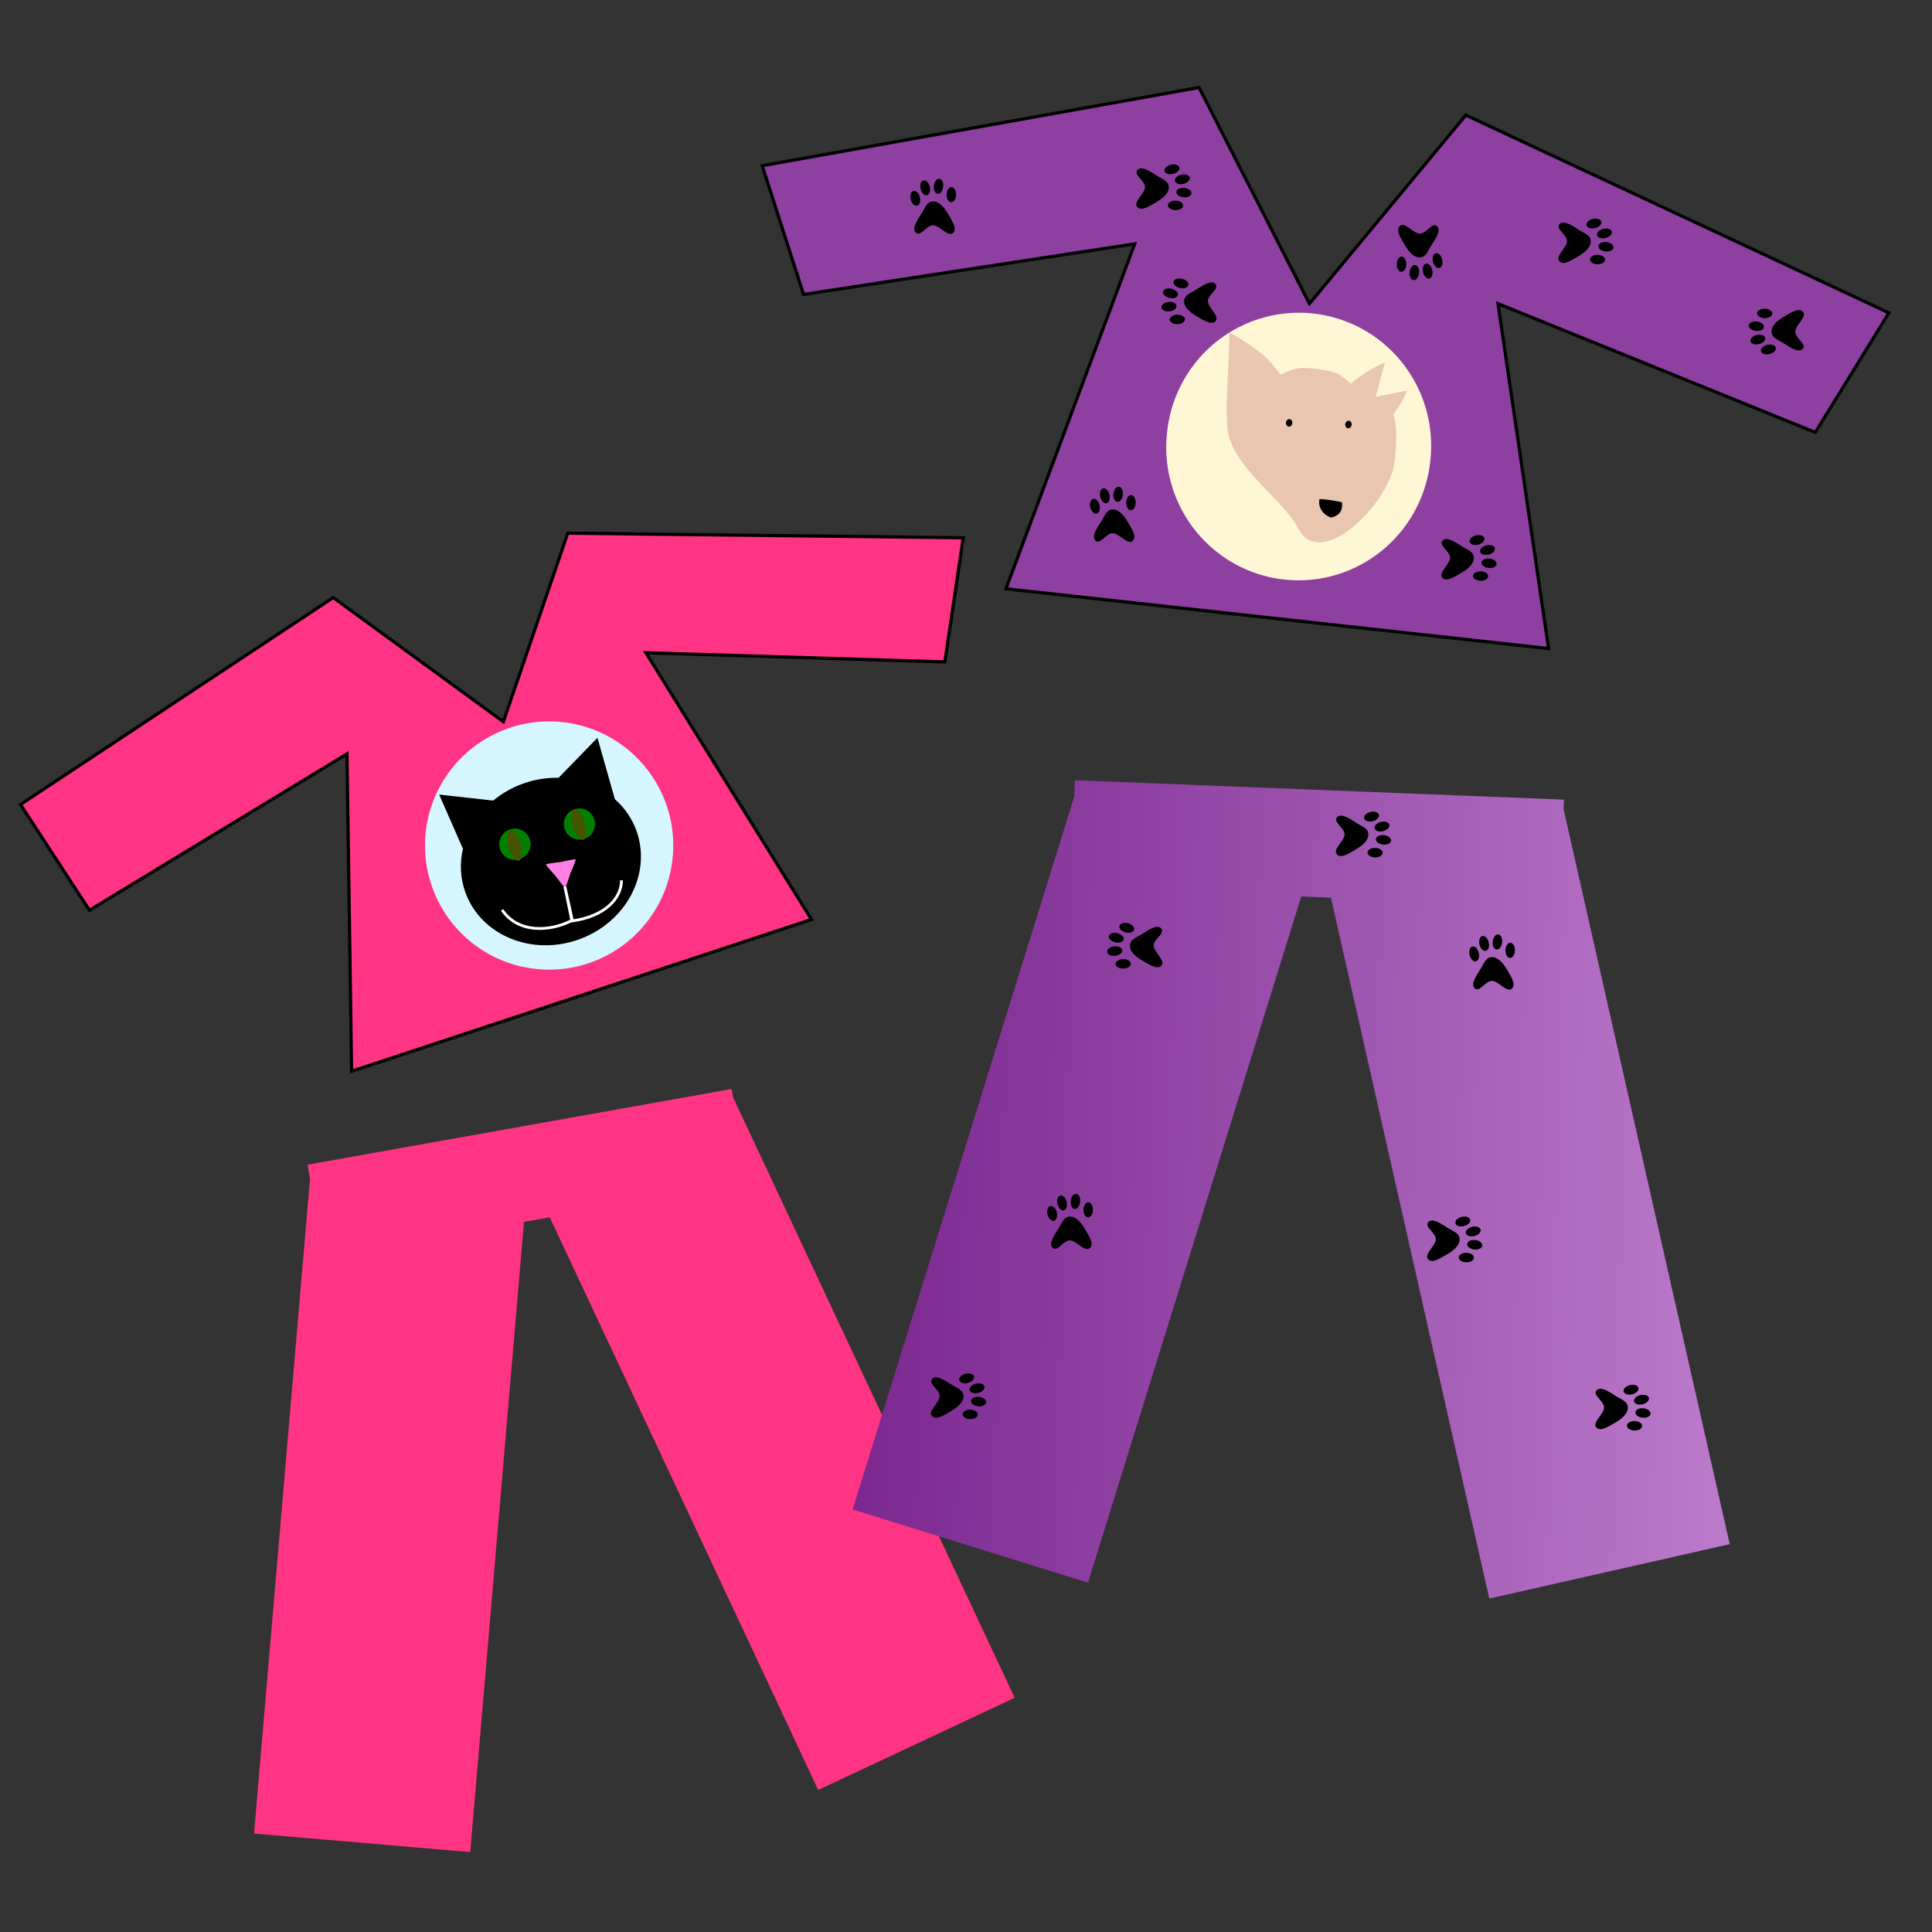 <?xml version="1.0" encoding="UTF-8" standalone="no"?>
<!-- Created with Inkscape (http://www.inkscape.org/) -->

<svg
   xmlns:dc="http://purl.org/dc/elements/1.1/"
   xmlns:cc="http://creativecommons.org/ns#"
   xmlns:rdf="http://www.w3.org/1999/02/22-rdf-syntax-ns#"
   xmlns:svg="http://www.w3.org/2000/svg"
   xmlns="http://www.w3.org/2000/svg"
   xmlns:xlink="http://www.w3.org/1999/xlink"
   xmlns:sodipodi="http://sodipodi.sourceforge.net/DTD/sodipodi-0.dtd"
   xmlns:inkscape="http://www.inkscape.org/namespaces/inkscape"
   width="625"
   height="625"
   id="svg4915"
   version="1.1"
   inkscape:version="0.48.4 r9939"
   sodipodi:docname="pajamas.svg">
  <rect width="100%" height="100%" fill="#333333" stroke="none"/>
  <defs
     id="defs4917">
    <linearGradient
       inkscape:collect="always"
       xlink:href="#linearGradient50743-9"
       id="linearGradient5747"
       x1="1120.8"
       y1="535.591"
       x2="1263.963"
       y2="448.708"
       gradientUnits="userSpaceOnUse" />
    <linearGradient
       id="linearGradient50743-9">
      <stop
         style="stop-color:#ff1b75;stop-opacity:1;"
         offset="0"
         id="stop50745-8" />
      <stop
         style="stop-color:#ffb7d3;stop-opacity:1;"
         offset="1"
         id="stop50747-5" />
    </linearGradient>
    <filter
       inkscape:collect="always"
       id="filter50062"
       color-interpolation-filters="sRGB">
      <feBlend
         inkscape:collect="always"
         mode="screen"
         in2="BackgroundImage"
         id="feBlend50064" />
    </filter>
    <linearGradient
       inkscape:collect="always"
       xlink:href="#linearGradient50727-2"
       id="linearGradient54887"
       gradientUnits="userSpaceOnUse"
       x1="920.835"
       y1="194.093"
       x2="964.313"
       y2="117.416"
       spreadMethod="pad" />
    <linearGradient
       id="linearGradient50727-2">
      <stop
         style="stop-color:#7b278f;stop-opacity:1;"
         offset="0"
         id="stop50729-2" />
      <stop
         style="stop-color:#d79fe5;stop-opacity:1;"
         offset="1"
         id="stop50731-4" />
    </linearGradient>
    <linearGradient
       inkscape:collect="always"
       xlink:href="#linearGradient50727-9"
       id="linearGradient54885"
       gradientUnits="userSpaceOnUse"
       gradientTransform="matrix(0.963,0.269,-0.269,0.963,757.436,-491.116)"
       x1="286.183"
       y1="380.017"
       x2="696.151"
       y2="374.967" />
    <linearGradient
       id="linearGradient50727-9">
      <stop
         style="stop-color:#7b278f;stop-opacity:1;"
         offset="0"
         id="stop50729-7" />
      <stop
         style="stop-color:#d79fe5;stop-opacity:1;"
         offset="1"
         id="stop50731-2" />
    </linearGradient>
    <linearGradient
       y2="374.967"
       x2="696.151"
       y1="380.017"
       x1="286.183"
       gradientTransform="matrix(0.992,0.039,-0.039,0.992,8.28,418.445)"
       gradientUnits="userSpaceOnUse"
       id="linearGradient5036"
       xlink:href="#linearGradient50727-9"
       inkscape:collect="always" />
    <filter
       inkscape:collect="always"
       id="filter50062-8"
       color-interpolation-filters="sRGB">
      <feBlend
         inkscape:collect="always"
         mode="screen"
         in2="BackgroundImage"
         id="feBlend50064-1" />
    </filter>
    <filter
       inkscape:collect="always"
       id="filter50062-5"
       color-interpolation-filters="sRGB">
      <feBlend
         inkscape:collect="always"
         mode="screen"
         in2="BackgroundImage"
         id="feBlend50064-18" />
    </filter>
  </defs>
  <sodipodi:namedview
     id="base"
     pagecolor="#ffffff"
     bordercolor="#666666"
     borderopacity="1.0"
     inkscape:pageopacity="0.0"
     inkscape:pageshadow="2"
     inkscape:zoom="0.98994949"
     inkscape:cx="477.92509"
     inkscape:cy="215.64162"
     inkscape:document-units="px"
     inkscape:current-layer="layer1"
     showgrid="false"
     inkscape:window-width="1871"
     inkscape:window-height="1056"
     inkscape:window-x="49"
     inkscape:window-y="24"
     inkscape:window-maximized="1"
     units="pt" />
  <g
     inkscape:label="Layer 1"
     inkscape:groupmode="layer"
     id="layer1"
     transform="translate(0,-427.362)">
    <path
       inkscape:connector-curvature="0"
       id="rect47887"
       d="m 99.481,804.137 0.807,4.522 -18.11,211.856 69.939,5.988 17.395,-203.866 8.331,-1.487 86.855,185.257 63.548,-29.815 -91.117,-194.276 -0.475,-2.664 -137.172,24.486 z"
       style="fill:#ff3484;fill-opacity:1;stroke:none;display:inline;enable-background:new" />
    <path
       inkscape:connector-curvature="0"
       id="path50305"
       d="m 347.75,679.777 -0.206,5.214 -71.732,230.67 76.148,23.691 68.992,-221.979 9.607,0.38 51.224,226.739 77.782,-17.596 -53.755,-237.785 0.122,-3.071 -158.18,-6.263 z"
       style="fill:url(#linearGradient5036);fill-opacity:1;stroke:none;display:inline;enable-background:new" />
    <path
       style="fill:#8e40a1;fill-opacity:1;stroke:#000000;stroke-width:1.041px;stroke-linecap:butt;stroke-linejoin:miter;stroke-opacity:1"
       d="m 246.568,480.963 13.389,41.656 107.115,-16.365 -41.656,111.578 175.55,19.34 -16.365,-111.578 102.652,41.656 23.803,-38.681 -136.87,-63.972 -50.582,60.996 -35.705,-69.922 z"
       id="path6266"
       inkscape:connector-curvature="0" />
    <path
       sodipodi:type="arc"
       style="fill:#fff6d5;fill-opacity:1;fill-rule:nonzero;stroke:none;display:inline;enable-background:new"
       id="path5192"
       sodipodi:cx="221.47595"
       sodipodi:cy="198.53075"
       sodipodi:rx="40.658642"
       sodipodi:ry="40.658642"
       d="m 262.135,198.531 a 40.659,40.659 0 1 1 -81.317,0 40.659,40.659 0 1 1 81.317,0 z"
       transform="matrix(1.045,0.132,-0.132,1.051,214.891,333.924)" />
    <path
       sodipodi:nodetypes="cccccsscccccscc"
       inkscape:connector-curvature="0"
       id="path3478-6"
       d="m 448.094,544.559 7.112,9.164 c -7.121,-9.173 0,0 -7.112,-9.164 z m -50.342,-9.66 c -0.282,12.16 -1.461,24.071 -0.641,31.369 1.349,12.034 18.219,22.889 22.89,32.083 7.044,13.866 29.39,-7.754 31.142,-21.661 0.524,-4.155 1.09,-11.554 -0.454,-15.26 2.396,-3.212 3.364,-4.807 4.517,-7.707 l -10.187,2.027 3.067,-11.187 c -4.293,1.94 -8.003,4.212 -11.035,6.873 -4.19,-3.479 -4.994,-3.94 -10.995,-4.696 -5.826,-0.734 -6.99,-0.366 -11.816,1.822 -4.272,-5.504 -5.697,-7.339 -16.486,-13.664 z"
       style="fill:#e9c6af;fill-opacity:1;fill-rule:nonzero;stroke:none;stroke-width:27.145;marker:none;visibility:visible;display:inline;overflow:visible;enable-background:accumulate" />
    <path
       inkscape:connector-curvature="0"
       id="path4202"
       d="m 429.832,594.486 c -2.084,-1.027 -3.312,-3.095 -3.059,-5.15 l 0.067,-0.54 1.727,0.135 c 1.463,0.114 5.447,0.78 5.564,0.93 0.018,0.023 0.038,0.391 0.045,0.817 0.03,1.932 -0.932,3.272 -2.782,3.878 -0.884,0.29 -0.826,0.292 -1.561,-0.07 l 0,0 z"
       style="fill:#000000;fill-opacity:1;stroke:none;display:inline;enable-background:new" />
    <path
       transform="matrix(0.102,0.013,-0.015,0.121,441.432,509.501)"
       d="m -160,470 a 10,10 0 1 1 -20,0 10,10 0 1 1 20,0 z"
       sodipodi:ry="10"
       sodipodi:rx="10"
       sodipodi:cy="470"
       sodipodi:cx="-170"
       id="path4223-6"
       style="fill:#000000;fill-opacity:1;stroke:none;display:inline;enable-background:new"
       sodipodi:type="arc" />
    <path
       transform="matrix(0.102,0.013,-0.015,0.121,460.614,510.026)"
       d="m -160,470 a 10,10 0 1 1 -20,0 10,10 0 1 1 20,0 z"
       sodipodi:ry="10"
       sodipodi:rx="10"
       sodipodi:cy="470"
       sodipodi:cx="-170"
       id="path4223-6-0"
       style="fill:#000000;fill-opacity:1;stroke:none;display:inline;enable-background:new"
       sodipodi:type="arc" />
    <path
       sodipodi:type="arc"
       style="fill:#000000;fill-opacity:0;fill-rule:nonzero;stroke:none"
       id="path5263"
       sodipodi:cx="235"
       sodipodi:cy="408.79074"
       sodipodi:rx="37.857143"
       sodipodi:ry="37.857143"
       d="m 272.857,408.791 a 37.857,37.857 0 1 1 -75.714,0 37.857,37.857 0 1 1 75.714,0 z"
       transform="matrix(1.041,0,0,1.041,-57.347,279.012)" />
    <path
       style="fill:#ff3484;fill-opacity:1;stroke:#000000;stroke-width:1.041px;stroke-linecap:butt;stroke-linejoin:miter;stroke-opacity:1"
       d="M 6.625,687.618 107.789,620.671 l 55.045,40.168 20.828,-60.996 127.943,1.488 -5.951,40.168 -96.701,-2.975 53.558,86.287 -148.771,49.095 -1.488,-102.652 -83.312,50.582 z"
       id="path5265"
       inkscape:connector-curvature="0" />
    <path
       sodipodi:type="arc"
       style="fill:#d5f6ff;fill-opacity:1;fill-rule:nonzero;stroke:none"
       id="path5267"
       sodipodi:cx="254.28572"
       sodipodi:cy="449.50504"
       sodipodi:rx="65.714287"
       sodipodi:ry="65.714287"
       d="m 320,449.505 a 65.714,65.714 0 1 1 -131.429,0 65.714,65.714 0 1 1 131.429,0 z"
       transform="matrix(0.611,0,0,0.611,22.278,426.245)" />
    <path
       style="fill:#000000;fill-opacity:1;fill-rule:nonzero;stroke:none"
       d="m 142.066,684.408 6.747,15.378 0.947,2.149 c -1.062,4.593 -0.896,9.416 0.767,14.053 4.991,13.918 21.439,20.767 36.727,15.284 15.288,-5.483 23.634,-21.224 18.643,-35.142 -1.457,-4.064 -3.894,-7.512 -6.99,-10.238 l -1.049,-3.696 -4.586,-16.153 -11.695,12.037 -0.885,0.896 c -3.776,-0.09 -7.684,0.518 -11.513,1.892 -3.629,1.302 -6.859,3.191 -9.621,5.487 l -0.788,-0.094 -16.702,-1.853 z"
       id="path6517"
       inkscape:connector-curvature="0" />
    <path
       sodipodi:type="star"
       style="fill:#ff80e5;fill-opacity:1;fill-rule:nonzero;stroke:none"
       id="path6524"
       sodipodi:sides="3"
       sodipodi:cx="200.89409"
       sodipodi:cy="429.35059"
       sodipodi:r1="6.1910486"
       sodipodi:r2="12.382097"
       sodipodi:arg1="1.7761917"
       sodipodi:arg2="2.8233893"
       inkscape:flatsided="false"
       inkscape:rounded="0.07"
       inkscape:randomized="0"
       d="m 199.631,435.411 c -0.735,-0.153 -10.263,-1.474 -10.498,-2.187 -0.235,-0.713 6.643,-7.438 7.143,-7.998 0.5,-0.56 6.408,-8.151 7.143,-7.998 0.735,0.153 3.12,9.472 3.355,10.185 0.235,0.713 3.855,9.625 3.355,10.185 -0.5,0.56 -9.763,-2.034 -10.498,-2.187 z"
       inkscape:transform-center-x="-1.4202208"
       inkscape:transform-center-y="0.094485928"
       transform="matrix(0.068,-0.446,0.446,0.068,-23.268,769.368)" />
    <path
       style="fill:none;stroke:#ffffff;stroke-width:0.913px;stroke-linecap:butt;stroke-linejoin:miter;stroke-opacity:1"
       d="m 162.429,721.725 c 5.041,7.477 15.216,7.235 22.715,3.344 l -2.421,-10.954 2.306,11.184 c 10.846,-1.498 16.015,-7.433 16.027,-13.145"
       id="path6533"
       inkscape:connector-curvature="0"
       sodipodi:nodetypes="ccccc" />
    <path
       sodipodi:type="arc"
       style="fill:#008000;stroke:none"
       id="path6535"
       sodipodi:cx="-121.96429"
       sodipodi:cy="636.82648"
       sodipodi:rx="3.5714285"
       sodipodi:ry="3.5714285"
       d="m -118.393,636.826 a 3.571,3.571 0 1 1 -7.143,0 3.571,3.571 0 1 1 7.143,0 z"
       transform="matrix(1.415,0,0,1.415,360.027,-207.162)" />
    <path
       transform="matrix(1.415,0,0,1.415,339.155,-200.64)"
       d="m -118.393,636.826 a 3.571,3.571 0 1 1 -7.143,0 3.571,3.571 0 1 1 7.143,0 z"
       sodipodi:ry="3.5714285"
       sodipodi:rx="3.5714285"
       sodipodi:cy="636.82648"
       sodipodi:cx="-121.96429"
       id="path6537"
       style="fill:#008000;stroke:none"
       sodipodi:type="arc" />
    <path
       sodipodi:type="arc"
       style="fill:#445500;fill-opacity:1;fill-rule:nonzero;stroke:none"
       id="path6539"
       sodipodi:cx="185.67867"
       sodipodi:cy="427.07776"
       sodipodi:rx="2.841054"
       sodipodi:ry="6.4397225"
       d="m 188.52,427.078 a 2.841,6.44 0 1 1 -5.682,0 2.841,6.44 0 1 1 5.682,0 z"
       transform="matrix(0.688,-0.252,0.228,0.761,-58.665,422.65)"
       inkscape:transform-center-x="1.7395905"
       inkscape:transform-center-y="-2.124507" />
    <path
       inkscape:transform-center-y="-2.0568401"
       inkscape:transform-center-x="1.8190929"
       transform="matrix(0.678,-0.278,0.257,0.751,-48.398,425.019)"
       d="m 188.52,427.078 a 2.841,6.44 0 1 1 -5.682,0 2.841,6.44 0 1 1 5.682,0 z"
       sodipodi:ry="6.4397225"
       sodipodi:rx="2.841054"
       sodipodi:cy="427.07776"
       sodipodi:cx="185.67867"
       id="path6541"
       style="fill:#445500;fill-opacity:1;fill-rule:nonzero;stroke:none"
       sodipodi:type="arc" />
    <g
       style="stroke:none;display:inline;enable-background:new"
       id="g50703"
       transform="matrix(-0.613,-0.458,-0.458,0.613,1077.036,1014.735)">
      <path
         sodipodi:nodetypes="sssssss"
         inkscape:connector-curvature="0"
         id="path50705"
         d="m 916.677,368.716 c 2.154,1.537 1.286,3.967 1.018,6.6 -0.284,2.798 -0.186,8.171 -2.986,8.433 -2.749,0.257 -1.674,-5.212 -3.893,-6.856 -2.261,-1.675 -8.185,0.321 -8.745,-2.437 -0.541,-2.665 3.834,-4.062 6.325,-5.152 2.48,-1.086 6.077,-2.161 8.281,-0.588 z"
         inkscape:transform-center-y="0.62285292"
         inkscape:transform-center-x="2.2694014"
         style="fill:#000000;fill-opacity:1;fill-rule:nonzero;stroke:none;display:inline" />
      <path
         inkscape:transform-center-y="2.0894931"
         inkscape:transform-center-x="1.8904937"
         transform="matrix(0.65,0.468,-0.468,0.65,838.455,145.921)"
         d="m 234.911,164.951 c 0,2.219 -1.119,4.018 -2.5,4.018 -1.381,0 -2.5,-1.799 -2.5,-4.018 0,-2.219 1.119,-4.018 2.5,-4.018 1.381,0 2.5,1.799 2.5,4.018 z"
         sodipodi:ry="4.0178571"
         sodipodi:rx="2.5"
         sodipodi:cy="164.95146"
         sodipodi:cx="232.41072"
         id="path50707"
         style="fill:#000000;fill-opacity:1;fill-rule:nonzero;stroke:none;display:inline"
         sodipodi:type="arc" />
      <path
         transform="matrix(0.691,0.406,-0.406,0.691,825.158,153.962)"
         sodipodi:type="arc"
         style="fill:#000000;fill-opacity:1;fill-rule:nonzero;stroke:none;display:inline"
         id="path50709"
         sodipodi:cx="232.41072"
         sodipodi:cy="164.95146"
         sodipodi:rx="2.5"
         sodipodi:ry="4.0178571"
         d="m 234.911,164.951 c 0,2.219 -1.119,4.018 -2.5,4.018 -1.381,0 -2.5,-1.799 -2.5,-4.018 0,-2.219 1.119,-4.018 2.5,-4.018 1.381,0 2.5,1.799 2.5,4.018 z" />
      <path
         inkscape:transform-center-y="1.9899934"
         inkscape:transform-center-x="0.89549703"
         d="m 234.911,164.951 c 0,2.219 -1.119,4.018 -2.5,4.018 -1.381,0 -2.5,-1.799 -2.5,-4.018 0,-2.219 1.119,-4.018 2.5,-4.018 1.381,0 2.5,1.799 2.5,4.018 z"
         sodipodi:ry="4.0178571"
         sodipodi:rx="2.5"
         sodipodi:cy="164.95146"
         sodipodi:cx="232.41072"
         id="path50711"
         style="fill:#000000;fill-opacity:1;fill-rule:nonzero;stroke:none;display:inline"
         sodipodi:type="arc"
         transform="matrix(0.511,0.617,-0.617,0.511,905.922,138.498)" />
      <path
         transform="matrix(0.511,0.617,-0.617,0.511,906.639,144.557)"
         sodipodi:type="arc"
         style="fill:#000000;fill-opacity:1;fill-rule:nonzero;stroke:none;display:inline"
         id="path50713"
         sodipodi:cx="232.41072"
         sodipodi:cy="164.95146"
         sodipodi:rx="2.5"
         sodipodi:ry="4.0178571"
         d="m 234.911,164.951 c 0,2.219 -1.119,4.018 -2.5,4.018 -1.381,0 -2.5,-1.799 -2.5,-4.018 0,-2.219 1.119,-4.018 2.5,-4.018 1.381,0 2.5,1.799 2.5,4.018 z"
         inkscape:transform-center-x="0.89549703"
         inkscape:transform-center-y="1.9899934" />
    </g>
    <g
       transform="matrix(-0.613,-0.458,-0.458,0.613,1213.556,930.794)"
       id="g6627"
       style="stroke:none;display:inline;enable-background:new">
      <path
         style="fill:#000000;fill-opacity:1;fill-rule:nonzero;stroke:none;display:inline"
         inkscape:transform-center-x="2.2694014"
         inkscape:transform-center-y="0.62285292"
         d="m 916.677,368.716 c 2.154,1.537 1.286,3.967 1.018,6.6 -0.284,2.798 -0.186,8.171 -2.986,8.433 -2.749,0.257 -1.674,-5.212 -3.893,-6.856 -2.261,-1.675 -8.185,0.321 -8.745,-2.437 -0.541,-2.665 3.834,-4.062 6.325,-5.152 2.48,-1.086 6.077,-2.161 8.281,-0.588 z"
         id="path6629"
         inkscape:connector-curvature="0"
         sodipodi:nodetypes="sssssss" />
      <path
         sodipodi:type="arc"
         style="fill:#000000;fill-opacity:1;fill-rule:nonzero;stroke:none;display:inline"
         id="path6631"
         sodipodi:cx="232.41072"
         sodipodi:cy="164.95146"
         sodipodi:rx="2.5"
         sodipodi:ry="4.0178571"
         d="m 234.911,164.951 c 0,2.219 -1.119,4.018 -2.5,4.018 -1.381,0 -2.5,-1.799 -2.5,-4.018 0,-2.219 1.119,-4.018 2.5,-4.018 1.381,0 2.5,1.799 2.5,4.018 z"
         transform="matrix(0.65,0.468,-0.468,0.65,838.455,145.921)"
         inkscape:transform-center-x="1.8904937"
         inkscape:transform-center-y="2.0894931" />
      <path
         d="m 234.911,164.951 c 0,2.219 -1.119,4.018 -2.5,4.018 -1.381,0 -2.5,-1.799 -2.5,-4.018 0,-2.219 1.119,-4.018 2.5,-4.018 1.381,0 2.5,1.799 2.5,4.018 z"
         sodipodi:ry="4.0178571"
         sodipodi:rx="2.5"
         sodipodi:cy="164.95146"
         sodipodi:cx="232.41072"
         id="path6633"
         style="fill:#000000;fill-opacity:1;fill-rule:nonzero;stroke:none;display:inline"
         sodipodi:type="arc"
         transform="matrix(0.691,0.406,-0.406,0.691,825.158,153.962)" />
      <path
         transform="matrix(0.511,0.617,-0.617,0.511,905.922,138.498)"
         sodipodi:type="arc"
         style="fill:#000000;fill-opacity:1;fill-rule:nonzero;stroke:none;display:inline"
         id="path6635"
         sodipodi:cx="232.41072"
         sodipodi:cy="164.95146"
         sodipodi:rx="2.5"
         sodipodi:ry="4.0178571"
         d="m 234.911,164.951 c 0,2.219 -1.119,4.018 -2.5,4.018 -1.381,0 -2.5,-1.799 -2.5,-4.018 0,-2.219 1.119,-4.018 2.5,-4.018 1.381,0 2.5,1.799 2.5,4.018 z"
         inkscape:transform-center-x="0.89549703"
         inkscape:transform-center-y="1.9899934" />
      <path
         inkscape:transform-center-y="1.9899934"
         inkscape:transform-center-x="0.89549703"
         d="m 234.911,164.951 c 0,2.219 -1.119,4.018 -2.5,4.018 -1.381,0 -2.5,-1.799 -2.5,-4.018 0,-2.219 1.119,-4.018 2.5,-4.018 1.381,0 2.5,1.799 2.5,4.018 z"
         sodipodi:ry="4.0178571"
         sodipodi:rx="2.5"
         sodipodi:cy="164.95146"
         sodipodi:cx="232.41072"
         id="path6637"
         style="fill:#000000;fill-opacity:1;fill-rule:nonzero;stroke:none;display:inline"
         sodipodi:type="arc"
         transform="matrix(0.511,0.617,-0.617,0.511,906.639,144.557)" />
    </g>
    <g
       style="stroke:none;display:inline;enable-background:new"
       id="g6639"
       transform="matrix(-0.613,-0.458,-0.458,0.613,1090.872,785.972)">
      <path
         sodipodi:nodetypes="sssssss"
         inkscape:connector-curvature="0"
         id="path6641"
         d="m 916.677,368.716 c 2.154,1.537 1.286,3.967 1.018,6.6 -0.284,2.798 -0.186,8.171 -2.986,8.433 -2.749,0.257 -1.674,-5.212 -3.893,-6.856 -2.261,-1.675 -8.185,0.321 -8.745,-2.437 -0.541,-2.665 3.834,-4.062 6.325,-5.152 2.48,-1.086 6.077,-2.161 8.281,-0.588 z"
         inkscape:transform-center-y="0.62285292"
         inkscape:transform-center-x="2.2694014"
         style="fill:#000000;fill-opacity:1;fill-rule:nonzero;stroke:none;display:inline" />
      <path
         inkscape:transform-center-y="2.0894931"
         inkscape:transform-center-x="1.8904937"
         transform="matrix(0.65,0.468,-0.468,0.65,838.455,145.921)"
         d="m 234.911,164.951 c 0,2.219 -1.119,4.018 -2.5,4.018 -1.381,0 -2.5,-1.799 -2.5,-4.018 0,-2.219 1.119,-4.018 2.5,-4.018 1.381,0 2.5,1.799 2.5,4.018 z"
         sodipodi:ry="4.0178571"
         sodipodi:rx="2.5"
         sodipodi:cy="164.95146"
         sodipodi:cx="232.41072"
         id="path6643"
         style="fill:#000000;fill-opacity:1;fill-rule:nonzero;stroke:none;display:inline"
         sodipodi:type="arc" />
      <path
         transform="matrix(0.691,0.406,-0.406,0.691,825.158,153.962)"
         sodipodi:type="arc"
         style="fill:#000000;fill-opacity:1;fill-rule:nonzero;stroke:none;display:inline"
         id="path6645"
         sodipodi:cx="232.41072"
         sodipodi:cy="164.95146"
         sodipodi:rx="2.5"
         sodipodi:ry="4.0178571"
         d="m 234.911,164.951 c 0,2.219 -1.119,4.018 -2.5,4.018 -1.381,0 -2.5,-1.799 -2.5,-4.018 0,-2.219 1.119,-4.018 2.5,-4.018 1.381,0 2.5,1.799 2.5,4.018 z" />
      <path
         inkscape:transform-center-y="1.9899934"
         inkscape:transform-center-x="0.89549703"
         d="m 234.911,164.951 c 0,2.219 -1.119,4.018 -2.5,4.018 -1.381,0 -2.5,-1.799 -2.5,-4.018 0,-2.219 1.119,-4.018 2.5,-4.018 1.381,0 2.5,1.799 2.5,4.018 z"
         sodipodi:ry="4.0178571"
         sodipodi:rx="2.5"
         sodipodi:cy="164.95146"
         sodipodi:cx="232.41072"
         id="path6647"
         style="fill:#000000;fill-opacity:1;fill-rule:nonzero;stroke:none;display:inline"
         sodipodi:type="arc"
         transform="matrix(0.511,0.617,-0.617,0.511,905.922,138.498)" />
      <path
         transform="matrix(0.511,0.617,-0.617,0.511,906.639,144.557)"
         sodipodi:type="arc"
         style="fill:#000000;fill-opacity:1;fill-rule:nonzero;stroke:none;display:inline"
         id="path6649"
         sodipodi:cx="232.41072"
         sodipodi:cy="164.95146"
         sodipodi:rx="2.5"
         sodipodi:ry="4.0178571"
         d="m 234.911,164.951 c 0,2.219 -1.119,4.018 -2.5,4.018 -1.381,0 -2.5,-1.799 -2.5,-4.018 0,-2.219 1.119,-4.018 2.5,-4.018 1.381,0 2.5,1.799 2.5,4.018 z"
         inkscape:transform-center-x="0.89549703"
         inkscape:transform-center-y="1.9899934" />
    </g>
    <g
       transform="matrix(0.458,-0.613,-0.613,-0.458,184.281,1218.808)"
       id="g6651"
       style="stroke:none;display:inline;enable-background:new">
      <path
         style="fill:#000000;fill-opacity:1;fill-rule:nonzero;stroke:none;display:inline"
         inkscape:transform-center-x="2.2694014"
         inkscape:transform-center-y="0.62285292"
         d="m 916.677,368.716 c 2.154,1.537 1.286,3.967 1.018,6.6 -0.284,2.798 -0.186,8.171 -2.986,8.433 -2.749,0.257 -1.674,-5.212 -3.893,-6.856 -2.261,-1.675 -8.185,0.321 -8.745,-2.437 -0.541,-2.665 3.834,-4.062 6.325,-5.152 2.48,-1.086 6.077,-2.161 8.281,-0.588 z"
         id="path6653"
         inkscape:connector-curvature="0"
         sodipodi:nodetypes="sssssss" />
      <path
         sodipodi:type="arc"
         style="fill:#000000;fill-opacity:1;fill-rule:nonzero;stroke:none;display:inline"
         id="path6655"
         sodipodi:cx="232.41072"
         sodipodi:cy="164.95146"
         sodipodi:rx="2.5"
         sodipodi:ry="4.0178571"
         d="m 234.911,164.951 c 0,2.219 -1.119,4.018 -2.5,4.018 -1.381,0 -2.5,-1.799 -2.5,-4.018 0,-2.219 1.119,-4.018 2.5,-4.018 1.381,0 2.5,1.799 2.5,4.018 z"
         transform="matrix(0.65,0.468,-0.468,0.65,838.455,145.921)"
         inkscape:transform-center-x="1.8904937"
         inkscape:transform-center-y="2.0894931" />
      <path
         d="m 234.911,164.951 c 0,2.219 -1.119,4.018 -2.5,4.018 -1.381,0 -2.5,-1.799 -2.5,-4.018 0,-2.219 1.119,-4.018 2.5,-4.018 1.381,0 2.5,1.799 2.5,4.018 z"
         sodipodi:ry="4.0178571"
         sodipodi:rx="2.5"
         sodipodi:cy="164.95146"
         sodipodi:cx="232.41072"
         id="path6657"
         style="fill:#000000;fill-opacity:1;fill-rule:nonzero;stroke:none;display:inline"
         sodipodi:type="arc"
         transform="matrix(0.691,0.406,-0.406,0.691,825.158,153.962)" />
      <path
         transform="matrix(0.511,0.617,-0.617,0.511,905.922,138.498)"
         sodipodi:type="arc"
         style="fill:#000000;fill-opacity:1;fill-rule:nonzero;stroke:none;display:inline"
         id="path6659"
         sodipodi:cx="232.41072"
         sodipodi:cy="164.95146"
         sodipodi:rx="2.5"
         sodipodi:ry="4.0178571"
         d="m 234.911,164.951 c 0,2.219 -1.119,4.018 -2.5,4.018 -1.381,0 -2.5,-1.799 -2.5,-4.018 0,-2.219 1.119,-4.018 2.5,-4.018 1.381,0 2.5,1.799 2.5,4.018 z"
         inkscape:transform-center-x="0.89549703"
         inkscape:transform-center-y="1.9899934" />
      <path
         inkscape:transform-center-y="1.9899934"
         inkscape:transform-center-x="0.89549703"
         d="m 234.911,164.951 c 0,2.219 -1.119,4.018 -2.5,4.018 -1.381,0 -2.5,-1.799 -2.5,-4.018 0,-2.219 1.119,-4.018 2.5,-4.018 1.381,0 2.5,1.799 2.5,4.018 z"
         sodipodi:ry="4.0178571"
         sodipodi:rx="2.5"
         sodipodi:cy="164.95146"
         sodipodi:cx="232.41072"
         id="path6661"
         style="fill:#000000;fill-opacity:1;fill-rule:nonzero;stroke:none;display:inline"
         sodipodi:type="arc"
         transform="matrix(0.511,0.617,-0.617,0.511,906.639,144.557)" />
    </g>
    <g
       style="stroke:none;display:inline;enable-background:new"
       id="g6663"
       transform="matrix(0.458,-0.613,-0.613,-0.458,282.982,1338.724)">
      <path
         sodipodi:nodetypes="sssssss"
         inkscape:connector-curvature="0"
         id="path6665"
         d="m 916.677,368.716 c 2.154,1.537 1.286,3.967 1.018,6.6 -0.284,2.798 -0.186,8.171 -2.986,8.433 -2.749,0.257 -1.674,-5.212 -3.893,-6.856 -2.261,-1.675 -8.185,0.321 -8.745,-2.437 -0.541,-2.665 3.834,-4.062 6.325,-5.152 2.48,-1.086 6.077,-2.161 8.281,-0.588 z"
         inkscape:transform-center-y="0.62285292"
         inkscape:transform-center-x="2.2694014"
         style="fill:#000000;fill-opacity:1;fill-rule:nonzero;stroke:none;display:inline" />
      <path
         inkscape:transform-center-y="2.0894931"
         inkscape:transform-center-x="1.8904937"
         transform="matrix(0.65,0.468,-0.468,0.65,838.455,145.921)"
         d="m 234.911,164.951 c 0,2.219 -1.119,4.018 -2.5,4.018 -1.381,0 -2.5,-1.799 -2.5,-4.018 0,-2.219 1.119,-4.018 2.5,-4.018 1.381,0 2.5,1.799 2.5,4.018 z"
         sodipodi:ry="4.0178571"
         sodipodi:rx="2.5"
         sodipodi:cy="164.95146"
         sodipodi:cx="232.41072"
         id="path6667"
         style="fill:#000000;fill-opacity:1;fill-rule:nonzero;stroke:none;display:inline"
         sodipodi:type="arc" />
      <path
         transform="matrix(0.691,0.406,-0.406,0.691,825.158,153.962)"
         sodipodi:type="arc"
         style="fill:#000000;fill-opacity:1;fill-rule:nonzero;stroke:none;display:inline"
         id="path6669"
         sodipodi:cx="232.41072"
         sodipodi:cy="164.95146"
         sodipodi:rx="2.5"
         sodipodi:ry="4.0178571"
         d="m 234.911,164.951 c 0,2.219 -1.119,4.018 -2.5,4.018 -1.381,0 -2.5,-1.799 -2.5,-4.018 0,-2.219 1.119,-4.018 2.5,-4.018 1.381,0 2.5,1.799 2.5,4.018 z" />
      <path
         inkscape:transform-center-y="1.9899934"
         inkscape:transform-center-x="0.89549703"
         d="m 234.911,164.951 c 0,2.219 -1.119,4.018 -2.5,4.018 -1.381,0 -2.5,-1.799 -2.5,-4.018 0,-2.219 1.119,-4.018 2.5,-4.018 1.381,0 2.5,1.799 2.5,4.018 z"
         sodipodi:ry="4.0178571"
         sodipodi:rx="2.5"
         sodipodi:cy="164.95146"
         sodipodi:cx="232.41072"
         id="path6671"
         style="fill:#000000;fill-opacity:1;fill-rule:nonzero;stroke:none;display:inline"
         sodipodi:type="arc"
         transform="matrix(0.511,0.617,-0.617,0.511,905.922,138.498)" />
      <path
         transform="matrix(0.511,0.617,-0.617,0.511,906.639,144.557)"
         sodipodi:type="arc"
         style="fill:#000000;fill-opacity:1;fill-rule:nonzero;stroke:none;display:inline"
         id="path6673"
         sodipodi:cx="232.41072"
         sodipodi:cy="164.95146"
         sodipodi:rx="2.5"
         sodipodi:ry="4.0178571"
         d="m 234.911,164.951 c 0,2.219 -1.119,4.018 -2.5,4.018 -1.381,0 -2.5,-1.799 -2.5,-4.018 0,-2.219 1.119,-4.018 2.5,-4.018 1.381,0 2.5,1.799 2.5,4.018 z"
         inkscape:transform-center-x="0.89549703"
         inkscape:transform-center-y="1.9899934" />
    </g>
    <g
       transform="matrix(-0.458,-0.613,0.613,-0.458,559.336,1464.175)"
       id="g6675"
       style="stroke:none;display:inline;enable-background:new">
      <path
         style="fill:#000000;fill-opacity:1;fill-rule:nonzero;stroke:none;display:inline"
         inkscape:transform-center-x="2.2694014"
         inkscape:transform-center-y="0.62285292"
         d="m 916.677,368.716 c 2.154,1.537 1.286,3.967 1.018,6.6 -0.284,2.798 -0.186,8.171 -2.986,8.433 -2.749,0.257 -1.674,-5.212 -3.893,-6.856 -2.261,-1.675 -8.185,0.321 -8.745,-2.437 -0.541,-2.665 3.834,-4.062 6.325,-5.152 2.48,-1.086 6.077,-2.161 8.281,-0.588 z"
         id="path6677"
         inkscape:connector-curvature="0"
         sodipodi:nodetypes="sssssss" />
      <path
         sodipodi:type="arc"
         style="fill:#000000;fill-opacity:1;fill-rule:nonzero;stroke:none;display:inline"
         id="path6679"
         sodipodi:cx="232.41072"
         sodipodi:cy="164.95146"
         sodipodi:rx="2.5"
         sodipodi:ry="4.0178571"
         d="m 234.911,164.951 c 0,2.219 -1.119,4.018 -2.5,4.018 -1.381,0 -2.5,-1.799 -2.5,-4.018 0,-2.219 1.119,-4.018 2.5,-4.018 1.381,0 2.5,1.799 2.5,4.018 z"
         transform="matrix(0.65,0.468,-0.468,0.65,838.455,145.921)"
         inkscape:transform-center-x="1.8904937"
         inkscape:transform-center-y="2.0894931" />
      <path
         d="m 234.911,164.951 c 0,2.219 -1.119,4.018 -2.5,4.018 -1.381,0 -2.5,-1.799 -2.5,-4.018 0,-2.219 1.119,-4.018 2.5,-4.018 1.381,0 2.5,1.799 2.5,4.018 z"
         sodipodi:ry="4.0178571"
         sodipodi:rx="2.5"
         sodipodi:cy="164.95146"
         sodipodi:cx="232.41072"
         id="path6681"
         style="fill:#000000;fill-opacity:1;fill-rule:nonzero;stroke:none;display:inline"
         sodipodi:type="arc"
         transform="matrix(0.691,0.406,-0.406,0.691,825.158,153.962)" />
      <path
         transform="matrix(0.511,0.617,-0.617,0.511,905.922,138.498)"
         sodipodi:type="arc"
         style="fill:#000000;fill-opacity:1;fill-rule:nonzero;stroke:none;display:inline"
         id="path6683"
         sodipodi:cx="232.41072"
         sodipodi:cy="164.95146"
         sodipodi:rx="2.5"
         sodipodi:ry="4.0178571"
         d="m 234.911,164.951 c 0,2.219 -1.119,4.018 -2.5,4.018 -1.381,0 -2.5,-1.799 -2.5,-4.018 0,-2.219 1.119,-4.018 2.5,-4.018 1.381,0 2.5,1.799 2.5,4.018 z"
         inkscape:transform-center-x="0.89549703"
         inkscape:transform-center-y="1.9899934" />
      <path
         inkscape:transform-center-y="1.9899934"
         inkscape:transform-center-x="0.89549703"
         d="m 234.911,164.951 c 0,2.219 -1.119,4.018 -2.5,4.018 -1.381,0 -2.5,-1.799 -2.5,-4.018 0,-2.219 1.119,-4.018 2.5,-4.018 1.381,0 2.5,1.799 2.5,4.018 z"
         sodipodi:ry="4.0178571"
         sodipodi:rx="2.5"
         sodipodi:cy="164.95146"
         sodipodi:cx="232.41072"
         id="path6685"
         style="fill:#000000;fill-opacity:1;fill-rule:nonzero;stroke:none;display:inline"
         sodipodi:type="arc"
         transform="matrix(0.511,0.617,-0.617,0.511,906.639,144.557)" />
    </g>
    <g
       style="stroke:none;display:inline;enable-background:new"
       id="g6687"
       transform="matrix(-0.458,-0.613,0.613,-0.458,576.863,1255.705)">
      <path
         sodipodi:nodetypes="sssssss"
         inkscape:connector-curvature="0"
         id="path6689"
         d="m 916.677,368.716 c 2.154,1.537 1.286,3.967 1.018,6.6 -0.284,2.798 -0.186,8.171 -2.986,8.433 -2.749,0.257 -1.674,-5.212 -3.893,-6.856 -2.261,-1.675 -8.185,0.321 -8.745,-2.437 -0.541,-2.665 3.834,-4.062 6.325,-5.152 2.48,-1.086 6.077,-2.161 8.281,-0.588 z"
         inkscape:transform-center-y="0.62285292"
         inkscape:transform-center-x="2.2694014"
         style="fill:#000000;fill-opacity:1;fill-rule:nonzero;stroke:none;display:inline" />
      <path
         inkscape:transform-center-y="2.0894931"
         inkscape:transform-center-x="1.8904937"
         transform="matrix(0.65,0.468,-0.468,0.65,838.455,145.921)"
         d="m 234.911,164.951 c 0,2.219 -1.119,4.018 -2.5,4.018 -1.381,0 -2.5,-1.799 -2.5,-4.018 0,-2.219 1.119,-4.018 2.5,-4.018 1.381,0 2.5,1.799 2.5,4.018 z"
         sodipodi:ry="4.0178571"
         sodipodi:rx="2.5"
         sodipodi:cy="164.95146"
         sodipodi:cx="232.41072"
         id="path6691"
         style="fill:#000000;fill-opacity:1;fill-rule:nonzero;stroke:none;display:inline"
         sodipodi:type="arc" />
      <path
         transform="matrix(0.691,0.406,-0.406,0.691,825.158,153.962)"
         sodipodi:type="arc"
         style="fill:#000000;fill-opacity:1;fill-rule:nonzero;stroke:none;display:inline"
         id="path6693"
         sodipodi:cx="232.41072"
         sodipodi:cy="164.95146"
         sodipodi:rx="2.5"
         sodipodi:ry="4.0178571"
         d="m 234.911,164.951 c 0,2.219 -1.119,4.018 -2.5,4.018 -1.381,0 -2.5,-1.799 -2.5,-4.018 0,-2.219 1.119,-4.018 2.5,-4.018 1.381,0 2.5,1.799 2.5,4.018 z" />
      <path
         inkscape:transform-center-y="1.9899934"
         inkscape:transform-center-x="0.89549703"
         d="m 234.911,164.951 c 0,2.219 -1.119,4.018 -2.5,4.018 -1.381,0 -2.5,-1.799 -2.5,-4.018 0,-2.219 1.119,-4.018 2.5,-4.018 1.381,0 2.5,1.799 2.5,4.018 z"
         sodipodi:ry="4.0178571"
         sodipodi:rx="2.5"
         sodipodi:cy="164.95146"
         sodipodi:cx="232.41072"
         id="path6695"
         style="fill:#000000;fill-opacity:1;fill-rule:nonzero;stroke:none;display:inline"
         sodipodi:type="arc"
         transform="matrix(0.511,0.617,-0.617,0.511,905.922,138.498)" />
      <path
         transform="matrix(0.511,0.617,-0.617,0.511,906.639,144.557)"
         sodipodi:type="arc"
         style="fill:#000000;fill-opacity:1;fill-rule:nonzero;stroke:none;display:inline"
         id="path6697"
         sodipodi:cx="232.41072"
         sodipodi:cy="164.95146"
         sodipodi:rx="2.5"
         sodipodi:ry="4.0178571"
         d="m 234.911,164.951 c 0,2.219 -1.119,4.018 -2.5,4.018 -1.381,0 -2.5,-1.799 -2.5,-4.018 0,-2.219 1.119,-4.018 2.5,-4.018 1.381,0 2.5,1.799 2.5,4.018 z"
         inkscape:transform-center-x="0.89549703"
         inkscape:transform-center-y="1.9899934" />
    </g>
    <g
       transform="matrix(-0.613,-0.458,-0.458,0.613,1032.759,686.349)"
       id="g6699"
       style="stroke:none;display:inline;enable-background:new">
      <path
         style="fill:#000000;fill-opacity:1;fill-rule:nonzero;stroke:none;display:inline"
         inkscape:transform-center-x="2.2694014"
         inkscape:transform-center-y="0.62285292"
         d="m 916.677,368.716 c 2.154,1.537 1.286,3.967 1.018,6.6 -0.284,2.798 -0.186,8.171 -2.986,8.433 -2.749,0.257 -1.674,-5.212 -3.893,-6.856 -2.261,-1.675 -8.185,0.321 -8.745,-2.437 -0.541,-2.665 3.834,-4.062 6.325,-5.152 2.48,-1.086 6.077,-2.161 8.281,-0.588 z"
         id="path6701"
         inkscape:connector-curvature="0"
         sodipodi:nodetypes="sssssss" />
      <path
         sodipodi:type="arc"
         style="fill:#000000;fill-opacity:1;fill-rule:nonzero;stroke:none;display:inline"
         id="path6703"
         sodipodi:cx="232.41072"
         sodipodi:cy="164.95146"
         sodipodi:rx="2.5"
         sodipodi:ry="4.0178571"
         d="m 234.911,164.951 c 0,2.219 -1.119,4.018 -2.5,4.018 -1.381,0 -2.5,-1.799 -2.5,-4.018 0,-2.219 1.119,-4.018 2.5,-4.018 1.381,0 2.5,1.799 2.5,4.018 z"
         transform="matrix(0.65,0.468,-0.468,0.65,838.455,145.921)"
         inkscape:transform-center-x="1.8904937"
         inkscape:transform-center-y="2.0894931" />
      <path
         d="m 234.911,164.951 c 0,2.219 -1.119,4.018 -2.5,4.018 -1.381,0 -2.5,-1.799 -2.5,-4.018 0,-2.219 1.119,-4.018 2.5,-4.018 1.381,0 2.5,1.799 2.5,4.018 z"
         sodipodi:ry="4.0178571"
         sodipodi:rx="2.5"
         sodipodi:cy="164.95146"
         sodipodi:cx="232.41072"
         id="path6705"
         style="fill:#000000;fill-opacity:1;fill-rule:nonzero;stroke:none;display:inline"
         sodipodi:type="arc"
         transform="matrix(0.691,0.406,-0.406,0.691,825.158,153.962)" />
      <path
         transform="matrix(0.511,0.617,-0.617,0.511,905.922,138.498)"
         sodipodi:type="arc"
         style="fill:#000000;fill-opacity:1;fill-rule:nonzero;stroke:none;display:inline"
         id="path6707"
         sodipodi:cx="232.41072"
         sodipodi:cy="164.95146"
         sodipodi:rx="2.5"
         sodipodi:ry="4.0178571"
         d="m 234.911,164.951 c 0,2.219 -1.119,4.018 -2.5,4.018 -1.381,0 -2.5,-1.799 -2.5,-4.018 0,-2.219 1.119,-4.018 2.5,-4.018 1.381,0 2.5,1.799 2.5,4.018 z"
         inkscape:transform-center-x="0.89549703"
         inkscape:transform-center-y="1.9899934" />
      <path
         inkscape:transform-center-y="1.9899934"
         inkscape:transform-center-x="0.89549703"
         d="m 234.911,164.951 c 0,2.219 -1.119,4.018 -2.5,4.018 -1.381,0 -2.5,-1.799 -2.5,-4.018 0,-2.219 1.119,-4.018 2.5,-4.018 1.381,0 2.5,1.799 2.5,4.018 z"
         sodipodi:ry="4.0178571"
         sodipodi:rx="2.5"
         sodipodi:cy="164.95146"
         sodipodi:cx="232.41072"
         id="path6709"
         style="fill:#000000;fill-opacity:1;fill-rule:nonzero;stroke:none;display:inline"
         sodipodi:type="arc"
         transform="matrix(0.511,0.617,-0.617,0.511,906.639,144.557)" />
    </g>
    <g
       style="stroke:none;display:inline;enable-background:new"
       id="g6711"
       transform="matrix(0.458,-0.613,-0.613,-0.458,320.801,1236.334)">
      <path
         sodipodi:nodetypes="sssssss"
         inkscape:connector-curvature="0"
         id="path6713"
         d="m 916.677,368.716 c 2.154,1.537 1.286,3.967 1.018,6.6 -0.284,2.798 -0.186,8.171 -2.986,8.433 -2.749,0.257 -1.674,-5.212 -3.893,-6.856 -2.261,-1.675 -8.185,0.321 -8.745,-2.437 -0.541,-2.665 3.834,-4.062 6.325,-5.152 2.48,-1.086 6.077,-2.161 8.281,-0.588 z"
         inkscape:transform-center-y="0.62285292"
         inkscape:transform-center-x="2.2694014"
         style="fill:#000000;fill-opacity:1;fill-rule:nonzero;stroke:none;display:inline" />
      <path
         inkscape:transform-center-y="2.0894931"
         inkscape:transform-center-x="1.8904937"
         transform="matrix(0.65,0.468,-0.468,0.65,838.455,145.921)"
         d="m 234.911,164.951 c 0,2.219 -1.119,4.018 -2.5,4.018 -1.381,0 -2.5,-1.799 -2.5,-4.018 0,-2.219 1.119,-4.018 2.5,-4.018 1.381,0 2.5,1.799 2.5,4.018 z"
         sodipodi:ry="4.0178571"
         sodipodi:rx="2.5"
         sodipodi:cy="164.95146"
         sodipodi:cx="232.41072"
         id="path6715"
         style="fill:#000000;fill-opacity:1;fill-rule:nonzero;stroke:none;display:inline"
         sodipodi:type="arc" />
      <path
         transform="matrix(0.691,0.406,-0.406,0.691,825.158,153.962)"
         sodipodi:type="arc"
         style="fill:#000000;fill-opacity:1;fill-rule:nonzero;stroke:none;display:inline"
         id="path6717"
         sodipodi:cx="232.41072"
         sodipodi:cy="164.95146"
         sodipodi:rx="2.5"
         sodipodi:ry="4.0178571"
         d="m 234.911,164.951 c 0,2.219 -1.119,4.018 -2.5,4.018 -1.381,0 -2.5,-1.799 -2.5,-4.018 0,-2.219 1.119,-4.018 2.5,-4.018 1.381,0 2.5,1.799 2.5,4.018 z" />
      <path
         inkscape:transform-center-y="1.9899934"
         inkscape:transform-center-x="0.89549703"
         d="m 234.911,164.951 c 0,2.219 -1.119,4.018 -2.5,4.018 -1.381,0 -2.5,-1.799 -2.5,-4.018 0,-2.219 1.119,-4.018 2.5,-4.018 1.381,0 2.5,1.799 2.5,4.018 z"
         sodipodi:ry="4.0178571"
         sodipodi:rx="2.5"
         sodipodi:cy="164.95146"
         sodipodi:cx="232.41072"
         id="path6719"
         style="fill:#000000;fill-opacity:1;fill-rule:nonzero;stroke:none;display:inline"
         sodipodi:type="arc"
         transform="matrix(0.511,0.617,-0.617,0.511,905.922,138.498)" />
      <path
         transform="matrix(0.511,0.617,-0.617,0.511,906.639,144.557)"
         sodipodi:type="arc"
         style="fill:#000000;fill-opacity:1;fill-rule:nonzero;stroke:none;display:inline"
         id="path6721"
         sodipodi:cx="232.41072"
         sodipodi:cy="164.95146"
         sodipodi:rx="2.5"
         sodipodi:ry="4.0178571"
         d="m 234.911,164.951 c 0,2.219 -1.119,4.018 -2.5,4.018 -1.381,0 -2.5,-1.799 -2.5,-4.018 0,-2.219 1.119,-4.018 2.5,-4.018 1.381,0 2.5,1.799 2.5,4.018 z"
         inkscape:transform-center-x="0.89549703"
         inkscape:transform-center-y="1.9899934" />
    </g>
    <g
       transform="matrix(0.458,-0.613,-0.613,-0.458,278.369,1559.185)"
       id="g6723"
       style="stroke:none;display:inline;enable-background:new">
      <path
         style="fill:#000000;fill-opacity:1;fill-rule:nonzero;stroke:none;display:inline"
         inkscape:transform-center-x="2.2694014"
         inkscape:transform-center-y="0.62285292"
         d="m 916.677,368.716 c 2.154,1.537 1.286,3.967 1.018,6.6 -0.284,2.798 -0.186,8.171 -2.986,8.433 -2.749,0.257 -1.674,-5.212 -3.893,-6.856 -2.261,-1.675 -8.185,0.321 -8.745,-2.437 -0.541,-2.665 3.834,-4.062 6.325,-5.152 2.48,-1.086 6.077,-2.161 8.281,-0.588 z"
         id="path6725"
         inkscape:connector-curvature="0"
         sodipodi:nodetypes="sssssss" />
      <path
         sodipodi:type="arc"
         style="fill:#000000;fill-opacity:1;fill-rule:nonzero;stroke:none;display:inline"
         id="path6727"
         sodipodi:cx="232.41072"
         sodipodi:cy="164.95146"
         sodipodi:rx="2.5"
         sodipodi:ry="4.0178571"
         d="m 234.911,164.951 c 0,2.219 -1.119,4.018 -2.5,4.018 -1.381,0 -2.5,-1.799 -2.5,-4.018 0,-2.219 1.119,-4.018 2.5,-4.018 1.381,0 2.5,1.799 2.5,4.018 z"
         transform="matrix(0.65,0.468,-0.468,0.65,838.455,145.921)"
         inkscape:transform-center-x="1.8904937"
         inkscape:transform-center-y="2.0894931" />
      <path
         d="m 234.911,164.951 c 0,2.219 -1.119,4.018 -2.5,4.018 -1.381,0 -2.5,-1.799 -2.5,-4.018 0,-2.219 1.119,-4.018 2.5,-4.018 1.381,0 2.5,1.799 2.5,4.018 z"
         sodipodi:ry="4.0178571"
         sodipodi:rx="2.5"
         sodipodi:cy="164.95146"
         sodipodi:cx="232.41072"
         id="path6729"
         style="fill:#000000;fill-opacity:1;fill-rule:nonzero;stroke:none;display:inline"
         sodipodi:type="arc"
         transform="matrix(0.691,0.406,-0.406,0.691,825.158,153.962)" />
      <path
         transform="matrix(0.511,0.617,-0.617,0.511,905.922,138.498)"
         sodipodi:type="arc"
         style="fill:#000000;fill-opacity:1;fill-rule:nonzero;stroke:none;display:inline"
         id="path6731"
         sodipodi:cx="232.41072"
         sodipodi:cy="164.95146"
         sodipodi:rx="2.5"
         sodipodi:ry="4.0178571"
         d="m 234.911,164.951 c 0,2.219 -1.119,4.018 -2.5,4.018 -1.381,0 -2.5,-1.799 -2.5,-4.018 0,-2.219 1.119,-4.018 2.5,-4.018 1.381,0 2.5,1.799 2.5,4.018 z"
         inkscape:transform-center-x="0.89549703"
         inkscape:transform-center-y="1.9899934" />
      <path
         inkscape:transform-center-y="1.9899934"
         inkscape:transform-center-x="0.89549703"
         d="m 234.911,164.951 c 0,2.219 -1.119,4.018 -2.5,4.018 -1.381,0 -2.5,-1.799 -2.5,-4.018 0,-2.219 1.119,-4.018 2.5,-4.018 1.381,0 2.5,1.799 2.5,4.018 z"
         sodipodi:ry="4.0178571"
         sodipodi:rx="2.5"
         sodipodi:cy="164.95146"
         sodipodi:cx="232.41072"
         id="path6733"
         style="fill:#000000;fill-opacity:1;fill-rule:nonzero;stroke:none;display:inline"
         sodipodi:type="arc"
         transform="matrix(0.511,0.617,-0.617,0.511,906.639,144.557)" />
    </g>
    <g
       style="stroke:none;display:inline;enable-background:new"
       id="g6735"
       transform="matrix(0.458,-0.613,-0.613,-0.458,332.793,1613.609)">
      <path
         sodipodi:nodetypes="sssssss"
         inkscape:connector-curvature="0"
         id="path6737"
         d="m 916.677,368.716 c 2.154,1.537 1.286,3.967 1.018,6.6 -0.284,2.798 -0.186,8.171 -2.986,8.433 -2.749,0.257 -1.674,-5.212 -3.893,-6.856 -2.261,-1.675 -8.185,0.321 -8.745,-2.437 -0.541,-2.665 3.834,-4.062 6.325,-5.152 2.48,-1.086 6.077,-2.161 8.281,-0.588 z"
         inkscape:transform-center-y="0.62285292"
         inkscape:transform-center-x="2.2694014"
         style="fill:#000000;fill-opacity:1;fill-rule:nonzero;stroke:none;display:inline" />
      <path
         inkscape:transform-center-y="2.0894931"
         inkscape:transform-center-x="1.8904937"
         transform="matrix(0.65,0.468,-0.468,0.65,838.455,145.921)"
         d="m 234.911,164.951 c 0,2.219 -1.119,4.018 -2.5,4.018 -1.381,0 -2.5,-1.799 -2.5,-4.018 0,-2.219 1.119,-4.018 2.5,-4.018 1.381,0 2.5,1.799 2.5,4.018 z"
         sodipodi:ry="4.0178571"
         sodipodi:rx="2.5"
         sodipodi:cy="164.95146"
         sodipodi:cx="232.41072"
         id="path6739"
         style="fill:#000000;fill-opacity:1;fill-rule:nonzero;stroke:none;display:inline"
         sodipodi:type="arc" />
      <path
         transform="matrix(0.691,0.406,-0.406,0.691,825.158,153.962)"
         sodipodi:type="arc"
         style="fill:#000000;fill-opacity:1;fill-rule:nonzero;stroke:none;display:inline"
         id="path6741"
         sodipodi:cx="232.41072"
         sodipodi:cy="164.95146"
         sodipodi:rx="2.5"
         sodipodi:ry="4.0178571"
         d="m 234.911,164.951 c 0,2.219 -1.119,4.018 -2.5,4.018 -1.381,0 -2.5,-1.799 -2.5,-4.018 0,-2.219 1.119,-4.018 2.5,-4.018 1.381,0 2.5,1.799 2.5,4.018 z" />
      <path
         inkscape:transform-center-y="1.9899934"
         inkscape:transform-center-x="0.89549703"
         d="m 234.911,164.951 c 0,2.219 -1.119,4.018 -2.5,4.018 -1.381,0 -2.5,-1.799 -2.5,-4.018 0,-2.219 1.119,-4.018 2.5,-4.018 1.381,0 2.5,1.799 2.5,4.018 z"
         sodipodi:ry="4.0178571"
         sodipodi:rx="2.5"
         sodipodi:cy="164.95146"
         sodipodi:cx="232.41072"
         id="path6743"
         style="fill:#000000;fill-opacity:1;fill-rule:nonzero;stroke:none;display:inline"
         sodipodi:type="arc"
         transform="matrix(0.511,0.617,-0.617,0.511,905.922,138.498)" />
      <path
         transform="matrix(0.511,0.617,-0.617,0.511,906.639,144.557)"
         sodipodi:type="arc"
         style="fill:#000000;fill-opacity:1;fill-rule:nonzero;stroke:none;display:inline"
         id="path6745"
         sodipodi:cx="232.41072"
         sodipodi:cy="164.95146"
         sodipodi:rx="2.5"
         sodipodi:ry="4.0178571"
         d="m 234.911,164.951 c 0,2.219 -1.119,4.018 -2.5,4.018 -1.381,0 -2.5,-1.799 -2.5,-4.018 0,-2.219 1.119,-4.018 2.5,-4.018 1.381,0 2.5,1.799 2.5,4.018 z"
         inkscape:transform-center-x="0.89549703"
         inkscape:transform-center-y="1.9899934" />
    </g>
    <g
       transform="matrix(0.458,-0.613,-0.613,-0.458,117.866,1609.919)"
       id="g6747"
       style="stroke:none;display:inline;enable-background:new">
      <path
         style="fill:#000000;fill-opacity:1;fill-rule:nonzero;stroke:none;display:inline"
         inkscape:transform-center-x="2.2694014"
         inkscape:transform-center-y="0.62285292"
         d="m 916.677,368.716 c 2.154,1.537 1.286,3.967 1.018,6.6 -0.284,2.798 -0.186,8.171 -2.986,8.433 -2.749,0.257 -1.674,-5.212 -3.893,-6.856 -2.261,-1.675 -8.185,0.321 -8.745,-2.437 -0.541,-2.665 3.834,-4.062 6.325,-5.152 2.48,-1.086 6.077,-2.161 8.281,-0.588 z"
         id="path6749"
         inkscape:connector-curvature="0"
         sodipodi:nodetypes="sssssss" />
      <path
         sodipodi:type="arc"
         style="fill:#000000;fill-opacity:1;fill-rule:nonzero;stroke:none;display:inline"
         id="path6751"
         sodipodi:cx="232.41072"
         sodipodi:cy="164.95146"
         sodipodi:rx="2.5"
         sodipodi:ry="4.0178571"
         d="m 234.911,164.951 c 0,2.219 -1.119,4.018 -2.5,4.018 -1.381,0 -2.5,-1.799 -2.5,-4.018 0,-2.219 1.119,-4.018 2.5,-4.018 1.381,0 2.5,1.799 2.5,4.018 z"
         transform="matrix(0.65,0.468,-0.468,0.65,838.455,145.921)"
         inkscape:transform-center-x="1.8904937"
         inkscape:transform-center-y="2.0894931" />
      <path
         d="m 234.911,164.951 c 0,2.219 -1.119,4.018 -2.5,4.018 -1.381,0 -2.5,-1.799 -2.5,-4.018 0,-2.219 1.119,-4.018 2.5,-4.018 1.381,0 2.5,1.799 2.5,4.018 z"
         sodipodi:ry="4.0178571"
         sodipodi:rx="2.5"
         sodipodi:cy="164.95146"
         sodipodi:cx="232.41072"
         id="path6753"
         style="fill:#000000;fill-opacity:1;fill-rule:nonzero;stroke:none;display:inline"
         sodipodi:type="arc"
         transform="matrix(0.691,0.406,-0.406,0.691,825.158,153.962)" />
      <path
         transform="matrix(0.511,0.617,-0.617,0.511,905.922,138.498)"
         sodipodi:type="arc"
         style="fill:#000000;fill-opacity:1;fill-rule:nonzero;stroke:none;display:inline"
         id="path6755"
         sodipodi:cx="232.41072"
         sodipodi:cy="164.95146"
         sodipodi:rx="2.5"
         sodipodi:ry="4.0178571"
         d="m 234.911,164.951 c 0,2.219 -1.119,4.018 -2.5,4.018 -1.381,0 -2.5,-1.799 -2.5,-4.018 0,-2.219 1.119,-4.018 2.5,-4.018 1.381,0 2.5,1.799 2.5,4.018 z"
         inkscape:transform-center-x="0.89549703"
         inkscape:transform-center-y="1.9899934" />
      <path
         inkscape:transform-center-y="1.9899934"
         inkscape:transform-center-x="0.89549703"
         d="m 234.911,164.951 c 0,2.219 -1.119,4.018 -2.5,4.018 -1.381,0 -2.5,-1.799 -2.5,-4.018 0,-2.219 1.119,-4.018 2.5,-4.018 1.381,0 2.5,1.799 2.5,4.018 z"
         sodipodi:ry="4.0178571"
         sodipodi:rx="2.5"
         sodipodi:cy="164.95146"
         sodipodi:cx="232.41072"
         id="path6757"
         style="fill:#000000;fill-opacity:1;fill-rule:nonzero;stroke:none;display:inline"
         sodipodi:type="arc"
         transform="matrix(0.511,0.617,-0.617,0.511,906.639,144.557)" />
    </g>
    <g
       style="stroke:none;display:inline;enable-background:new"
       id="g6759"
       transform="matrix(0.458,-0.613,-0.613,-0.458,248.852,1428.2)">
      <path
         sodipodi:nodetypes="sssssss"
         inkscape:connector-curvature="0"
         id="path6761"
         d="m 916.677,368.716 c 2.154,1.537 1.286,3.967 1.018,6.6 -0.284,2.798 -0.186,8.171 -2.986,8.433 -2.749,0.257 -1.674,-5.212 -3.893,-6.856 -2.261,-1.675 -8.185,0.321 -8.745,-2.437 -0.541,-2.665 3.834,-4.062 6.325,-5.152 2.48,-1.086 6.077,-2.161 8.281,-0.588 z"
         inkscape:transform-center-y="0.62285292"
         inkscape:transform-center-x="2.2694014"
         style="fill:#000000;fill-opacity:1;fill-rule:nonzero;stroke:none;display:inline" />
      <path
         inkscape:transform-center-y="2.0894931"
         inkscape:transform-center-x="1.8904937"
         transform="matrix(0.65,0.468,-0.468,0.65,838.455,145.921)"
         d="m 234.911,164.951 c 0,2.219 -1.119,4.018 -2.5,4.018 -1.381,0 -2.5,-1.799 -2.5,-4.018 0,-2.219 1.119,-4.018 2.5,-4.018 1.381,0 2.5,1.799 2.5,4.018 z"
         sodipodi:ry="4.0178571"
         sodipodi:rx="2.5"
         sodipodi:cy="164.95146"
         sodipodi:cx="232.41072"
         id="path6763"
         style="fill:#000000;fill-opacity:1;fill-rule:nonzero;stroke:none;display:inline"
         sodipodi:type="arc" />
      <path
         transform="matrix(0.691,0.406,-0.406,0.691,825.158,153.962)"
         sodipodi:type="arc"
         style="fill:#000000;fill-opacity:1;fill-rule:nonzero;stroke:none;display:inline"
         id="path6765"
         sodipodi:cx="232.41072"
         sodipodi:cy="164.95146"
         sodipodi:rx="2.5"
         sodipodi:ry="4.0178571"
         d="m 234.911,164.951 c 0,2.219 -1.119,4.018 -2.5,4.018 -1.381,0 -2.5,-1.799 -2.5,-4.018 0,-2.219 1.119,-4.018 2.5,-4.018 1.381,0 2.5,1.799 2.5,4.018 z" />
      <path
         inkscape:transform-center-y="1.9899934"
         inkscape:transform-center-x="0.89549703"
         d="m 234.911,164.951 c 0,2.219 -1.119,4.018 -2.5,4.018 -1.381,0 -2.5,-1.799 -2.5,-4.018 0,-2.219 1.119,-4.018 2.5,-4.018 1.381,0 2.5,1.799 2.5,4.018 z"
         sodipodi:ry="4.0178571"
         sodipodi:rx="2.5"
         sodipodi:cy="164.95146"
         sodipodi:cx="232.41072"
         id="path6767"
         style="fill:#000000;fill-opacity:1;fill-rule:nonzero;stroke:none;display:inline"
         sodipodi:type="arc"
         transform="matrix(0.511,0.617,-0.617,0.511,905.922,138.498)" />
      <path
         transform="matrix(0.511,0.617,-0.617,0.511,906.639,144.557)"
         sodipodi:type="arc"
         style="fill:#000000;fill-opacity:1;fill-rule:nonzero;stroke:none;display:inline"
         id="path6769"
         sodipodi:cx="232.41072"
         sodipodi:cy="164.95146"
         sodipodi:rx="2.5"
         sodipodi:ry="4.0178571"
         d="m 234.911,164.951 c 0,2.219 -1.119,4.018 -2.5,4.018 -1.381,0 -2.5,-1.799 -2.5,-4.018 0,-2.219 1.119,-4.018 2.5,-4.018 1.381,0 2.5,1.799 2.5,4.018 z"
         inkscape:transform-center-x="0.89549703"
         inkscape:transform-center-y="1.9899934" />
    </g>
    <g
       transform="matrix(0.613,0.458,0.458,-0.613,-271.615,316.829)"
       id="g6771"
       style="stroke:none;display:inline;enable-background:new">
      <path
         style="fill:#000000;fill-opacity:1;fill-rule:nonzero;stroke:none;display:inline"
         inkscape:transform-center-x="2.2694014"
         inkscape:transform-center-y="0.62285292"
         d="m 916.677,368.716 c 2.154,1.537 1.286,3.967 1.018,6.6 -0.284,2.798 -0.186,8.171 -2.986,8.433 -2.749,0.257 -1.674,-5.212 -3.893,-6.856 -2.261,-1.675 -8.185,0.321 -8.745,-2.437 -0.541,-2.665 3.834,-4.062 6.325,-5.152 2.48,-1.086 6.077,-2.161 8.281,-0.588 z"
         id="path6773"
         inkscape:connector-curvature="0"
         sodipodi:nodetypes="sssssss" />
      <path
         sodipodi:type="arc"
         style="fill:#000000;fill-opacity:1;fill-rule:nonzero;stroke:none;display:inline"
         id="path6775"
         sodipodi:cx="232.41072"
         sodipodi:cy="164.95146"
         sodipodi:rx="2.5"
         sodipodi:ry="4.0178571"
         d="m 234.911,164.951 c 0,2.219 -1.119,4.018 -2.5,4.018 -1.381,0 -2.5,-1.799 -2.5,-4.018 0,-2.219 1.119,-4.018 2.5,-4.018 1.381,0 2.5,1.799 2.5,4.018 z"
         transform="matrix(0.65,0.468,-0.468,0.65,838.455,145.921)"
         inkscape:transform-center-x="1.8904937"
         inkscape:transform-center-y="2.0894931" />
      <path
         d="m 234.911,164.951 c 0,2.219 -1.119,4.018 -2.5,4.018 -1.381,0 -2.5,-1.799 -2.5,-4.018 0,-2.219 1.119,-4.018 2.5,-4.018 1.381,0 2.5,1.799 2.5,4.018 z"
         sodipodi:ry="4.0178571"
         sodipodi:rx="2.5"
         sodipodi:cy="164.95146"
         sodipodi:cx="232.41072"
         id="path6777"
         style="fill:#000000;fill-opacity:1;fill-rule:nonzero;stroke:none;display:inline"
         sodipodi:type="arc"
         transform="matrix(0.691,0.406,-0.406,0.691,825.158,153.962)" />
      <path
         transform="matrix(0.511,0.617,-0.617,0.511,905.922,138.498)"
         sodipodi:type="arc"
         style="fill:#000000;fill-opacity:1;fill-rule:nonzero;stroke:none;display:inline"
         id="path6779"
         sodipodi:cx="232.41072"
         sodipodi:cy="164.95146"
         sodipodi:rx="2.5"
         sodipodi:ry="4.0178571"
         d="m 234.911,164.951 c 0,2.219 -1.119,4.018 -2.5,4.018 -1.381,0 -2.5,-1.799 -2.5,-4.018 0,-2.219 1.119,-4.018 2.5,-4.018 1.381,0 2.5,1.799 2.5,4.018 z"
         inkscape:transform-center-x="0.89549703"
         inkscape:transform-center-y="1.9899934" />
      <path
         inkscape:transform-center-y="1.9899934"
         inkscape:transform-center-x="0.89549703"
         d="m 234.911,164.951 c 0,2.219 -1.119,4.018 -2.5,4.018 -1.381,0 -2.5,-1.799 -2.5,-4.018 0,-2.219 1.119,-4.018 2.5,-4.018 1.381,0 2.5,1.799 2.5,4.018 z"
         sodipodi:ry="4.0178571"
         sodipodi:rx="2.5"
         sodipodi:cy="164.95146"
         sodipodi:cx="232.41072"
         id="path6781"
         style="fill:#000000;fill-opacity:1;fill-rule:nonzero;stroke:none;display:inline"
         sodipodi:type="arc"
         transform="matrix(0.511,0.617,-0.617,0.511,906.639,144.557)" />
    </g>
    <g
       style="stroke:none;display:inline;enable-background:new"
       id="g6783"
       transform="matrix(-0.458,0.613,0.613,0.458,766.884,-196.258)">
      <path
         sodipodi:nodetypes="sssssss"
         inkscape:connector-curvature="0"
         id="path6785"
         d="m 916.677,368.716 c 2.154,1.537 1.286,3.967 1.018,6.6 -0.284,2.798 -0.186,8.171 -2.986,8.433 -2.749,0.257 -1.674,-5.212 -3.893,-6.856 -2.261,-1.675 -8.185,0.321 -8.745,-2.437 -0.541,-2.665 3.834,-4.062 6.325,-5.152 2.48,-1.086 6.077,-2.161 8.281,-0.588 z"
         inkscape:transform-center-y="0.62285292"
         inkscape:transform-center-x="2.2694014"
         style="fill:#000000;fill-opacity:1;fill-rule:nonzero;stroke:none;display:inline" />
      <path
         inkscape:transform-center-y="2.0894931"
         inkscape:transform-center-x="1.8904937"
         transform="matrix(0.65,0.468,-0.468,0.65,838.455,145.921)"
         d="m 234.911,164.951 c 0,2.219 -1.119,4.018 -2.5,4.018 -1.381,0 -2.5,-1.799 -2.5,-4.018 0,-2.219 1.119,-4.018 2.5,-4.018 1.381,0 2.5,1.799 2.5,4.018 z"
         sodipodi:ry="4.0178571"
         sodipodi:rx="2.5"
         sodipodi:cy="164.95146"
         sodipodi:cx="232.41072"
         id="path6787"
         style="fill:#000000;fill-opacity:1;fill-rule:nonzero;stroke:none;display:inline"
         sodipodi:type="arc" />
      <path
         transform="matrix(0.691,0.406,-0.406,0.691,825.158,153.962)"
         sodipodi:type="arc"
         style="fill:#000000;fill-opacity:1;fill-rule:nonzero;stroke:none;display:inline"
         id="path6789"
         sodipodi:cx="232.41072"
         sodipodi:cy="164.95146"
         sodipodi:rx="2.5"
         sodipodi:ry="4.0178571"
         d="m 234.911,164.951 c 0,2.219 -1.119,4.018 -2.5,4.018 -1.381,0 -2.5,-1.799 -2.5,-4.018 0,-2.219 1.119,-4.018 2.5,-4.018 1.381,0 2.5,1.799 2.5,4.018 z" />
      <path
         inkscape:transform-center-y="1.9899934"
         inkscape:transform-center-x="0.89549703"
         d="m 234.911,164.951 c 0,2.219 -1.119,4.018 -2.5,4.018 -1.381,0 -2.5,-1.799 -2.5,-4.018 0,-2.219 1.119,-4.018 2.5,-4.018 1.381,0 2.5,1.799 2.5,4.018 z"
         sodipodi:ry="4.0178571"
         sodipodi:rx="2.5"
         sodipodi:cy="164.95146"
         sodipodi:cx="232.41072"
         id="path6791"
         style="fill:#000000;fill-opacity:1;fill-rule:nonzero;stroke:none;display:inline"
         sodipodi:type="arc"
         transform="matrix(0.511,0.617,-0.617,0.511,905.922,138.498)" />
      <path
         transform="matrix(0.511,0.617,-0.617,0.511,906.639,144.557)"
         sodipodi:type="arc"
         style="fill:#000000;fill-opacity:1;fill-rule:nonzero;stroke:none;display:inline"
         id="path6793"
         sodipodi:cx="232.41072"
         sodipodi:cy="164.95146"
         sodipodi:rx="2.5"
         sodipodi:ry="4.0178571"
         d="m 234.911,164.951 c 0,2.219 -1.119,4.018 -2.5,4.018 -1.381,0 -2.5,-1.799 -2.5,-4.018 0,-2.219 1.119,-4.018 2.5,-4.018 1.381,0 2.5,1.799 2.5,4.018 z"
         inkscape:transform-center-x="0.89549703"
         inkscape:transform-center-y="1.9899934" />
    </g>
  </g>
</svg>
